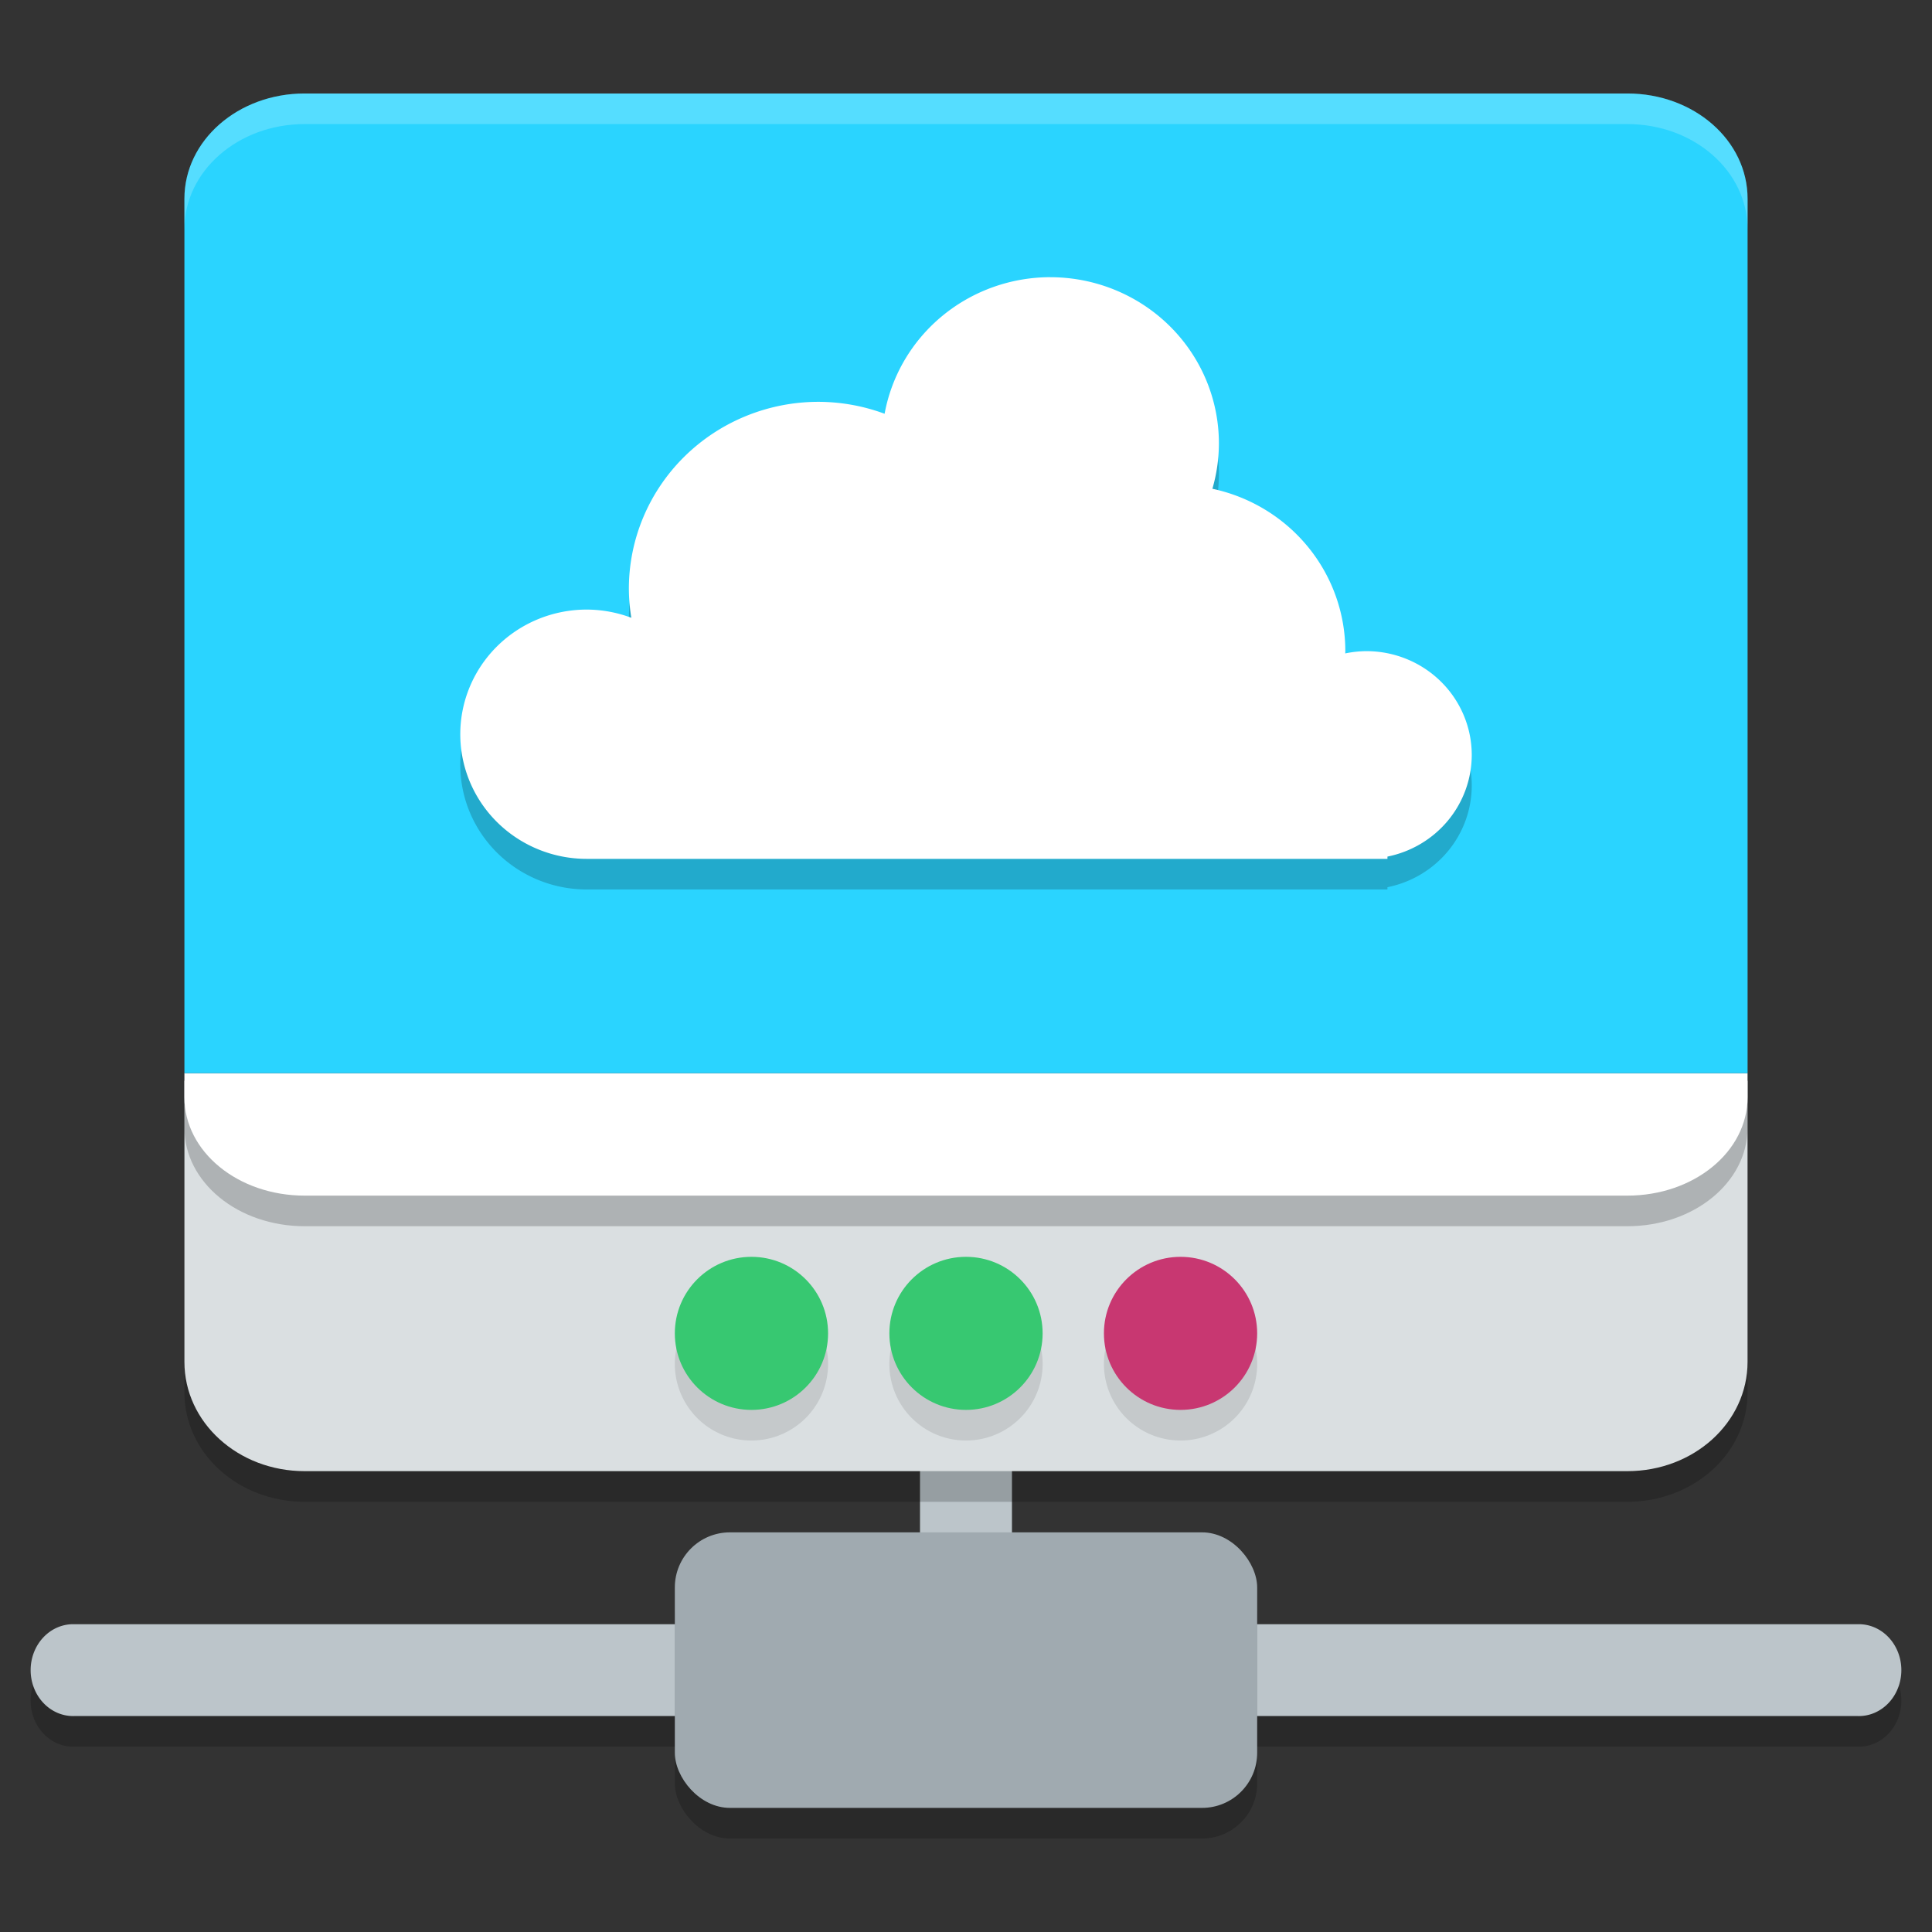 <?xml version="1.0" encoding="UTF-8" standalone="no"?>
<svg
   width="62"
   height="62"
   version="1.1"
   id="svg12"
   sodipodi:docname="org.xfce.Gigolo.svg"
   inkscape:version="1.4 (unknown)"
   xmlns:inkscape="http://www.inkscape.org/namespaces/inkscape"
   xmlns:sodipodi="http://sodipodi.sourceforge.net/DTD/sodipodi-0.dtd"
   xmlns="http://www.w3.org/2000/svg"
   xmlns:svg="http://www.w3.org/2000/svg">
  <rect width="100%" height="100%" fill="#333333" stroke="none"/>
  <defs
     id="defs12" />
  <sodipodi:namedview
     id="namedview12"
     pagecolor="#ffffff"
     bordercolor="#000000"
     borderopacity="0.25"
     inkscape:showpageshadow="2"
     inkscape:pageopacity="0.0"
     inkscape:pagecheckerboard="0"
     inkscape:deskcolor="#d1d1d1"
     inkscape:zoom="12.109375"
     inkscape:cx="32"
     inkscape:cy="31.752258"
     inkscape:window-width="1920"
     inkscape:window-height="998"
     inkscape:window-x="0"
     inkscape:window-y="0"
     inkscape:window-maximized="1"
     inkscape:current-layer="svg12" />
  <g
     id="g12"
     transform="translate(-1,-1)">
    <path
       style="opacity:0.2;stroke-width:0.983"
       d="m 3.382,54.105 a 1.363,1.474 0 1 0 0,2.947 H 60.618 a 1.363,1.474 0 1 0 0,-2.947 z"
       id="path1" />
    <path
       style="fill:#bcc5ca;stroke-width:0.983"
       d="m 33.475,52.556 h -2.951 v -8.4 h 2.951 z"
       id="path2" />
    <path
       style="fill:#bcc5ca;stroke-width:0.983"
       d="m 3.382,53.123 a 1.363,1.474 0 1 0 0,2.947 H 60.618 a 1.363,1.474 0 1 0 0,-2.947 z"
       id="path3" />
    <rect
       style="opacity:0.2;stroke-width:0.983"
       width="18.688"
       height="8.842"
       x="22.656"
       y="51.158"
       ry="1.768"
       id="rect3" />
    <rect
       style="fill:#a0aab0;stroke-width:0.983"
       width="18.688"
       height="8.842"
       x="22.656"
       y="50.175"
       ry="1.768"
       id="rect4" />
    <path
       style="opacity:0.2;stroke-width:0.983"
       d="m 6.918,36.667 v 9.02 c 0,1.943 1.721,3.507 3.859,3.507 h 42.445 c 2.138,0 3.859,-1.564 3.859,-3.507 v -9.02 z"
       id="path4" />
    <path
       style="fill:#dadfe1;stroke-width:0.983"
       d="m 6.918,35.684 v 9.02 c 0,1.943 1.721,3.507 3.859,3.507 h 42.445 c 2.138,0 3.859,-1.564 3.859,-3.507 v -9.02 z"
       id="path5" />
    <path
       style="opacity:0.2;stroke-width:0.983"
       d="m 6.918,36.421 v 0.773 c 0,1.749 1.721,3.157 3.859,3.157 h 42.445 c 2.138,0 3.859,-1.408 3.859,-3.157 v -0.773 z"
       id="path6" />
    <path
       style="fill:#ffffff;stroke-width:0.983"
       d="m 6.918,35.439 v 0.773 c 0,1.749 1.721,3.157 3.859,3.157 h 42.445 c 2.138,0 3.859,-1.408 3.859,-3.157 v -0.773 z"
       id="path7" />
    <path
       style="fill:#2ad4ff;stroke-width:0.983"
       d="M 10.777,4 C 8.639,4 6.918,5.506 6.918,7.378 V 35.439 H 57.082 V 7.378 C 57.082,5.506 55.361,4 53.223,4 Z"
       id="path8" />
    <path
       style="opacity:0.1;stroke-width:0.983"
       d="m 25.115,42.316 a 2.459,2.456 0 0 0 -2.459,2.456 2.459,2.456 0 0 0 2.459,2.456 2.459,2.456 0 0 0 2.459,-2.456 2.459,2.456 0 0 0 -2.459,-2.456 z m 6.885,0 a 2.459,2.456 0 0 0 -2.459,2.456 2.459,2.456 0 0 0 2.459,2.456 2.459,2.456 0 0 0 2.459,-2.456 2.459,2.456 0 0 0 -2.459,-2.456 z m 6.885,0 a 2.459,2.456 0 0 0 -2.459,2.456 2.459,2.456 0 0 0 2.459,2.456 2.459,2.456 0 0 0 2.459,-2.456 2.459,2.456 0 0 0 -2.459,-2.456 z"
       id="path9" />
    <ellipse
       style="fill:#37c871;stroke-width:0.983"
       cx="25.115"
       cy="43.789"
       id="circle9"
       rx="2.459"
       ry="2.456" />
    <path
       style="opacity:0.2;stroke-width:0.983"
       d="m 34.705,10.877 a 5.41,5.333 0 0 0 -5.317,4.383 6.086,6 0 0 0 -2.121,-0.383 6.086,6 0 0 0 -6.086,6 6.086,6 0 0 0 0.079,0.93 4.057,4 0 0 0 -1.432,-0.263 4.057,4 0 0 0 -4.057,4 4.057,4 0 0 0 4.057,4 h 25.697 v -0.073 a 3.381,3.333 0 0 0 2.705,-3.26 3.381,3.333 0 0 0 -3.381,-3.333 3.381,3.333 0 0 0 -0.679,0.073 5.41,5.333 0 0 0 0.003,-0.073 5.41,5.333 0 0 0 -4.266,-5.211 5.41,5.333 0 0 0 0.209,-1.456 5.41,5.333 0 0 0 -5.41,-5.333 z"
       id="path10" />
    <path
       style="fill:#ffffff;stroke-width:0.983"
       d="m 34.705,9.895 a 5.41,5.333 0 0 0 -5.317,4.383 6.086,6 0 0 0 -2.121,-0.383 6.086,6 0 0 0 -6.086,6 6.086,6 0 0 0 0.079,0.93 4.057,4 0 0 0 -1.432,-0.263 4.057,4 0 0 0 -4.057,4 4.057,4 0 0 0 4.057,4 h 25.697 v -0.073 a 3.381,3.333 0 0 0 2.705,-3.26 3.381,3.333 0 0 0 -3.381,-3.333 3.381,3.333 0 0 0 -0.679,0.073 5.41,5.333 0 0 0 0.003,-0.073 5.41,5.333 0 0 0 -4.266,-5.211 5.41,5.333 0 0 0 0.209,-1.456 5.41,5.333 0 0 0 -5.41,-5.333 z"
       id="path11" />
    <ellipse
       style="fill:#37c871;stroke-width:0.983"
       cx="32"
       cy="43.789"
       id="circle11"
       rx="2.459"
       ry="2.456" />
    <ellipse
       style="fill:#c83771;stroke-width:0.983"
       cx="38.885"
       cy="43.789"
       id="circle12"
       rx="2.459"
       ry="2.456" />
    <path
       style="opacity:0.2;fill:#ffffff;stroke-width:0.983"
       d="M 10.778,4 C 8.64,4 6.918,5.506 6.918,7.377 v 0.982 c 0,-1.871 1.722,-3.377 3.859,-3.377 h 42.445 c 2.138,0 3.859,1.506 3.859,3.377 V 7.377 C 57.082,5.506 55.36,4 53.222,4 Z"
       id="path12" />
  </g>
</svg>

